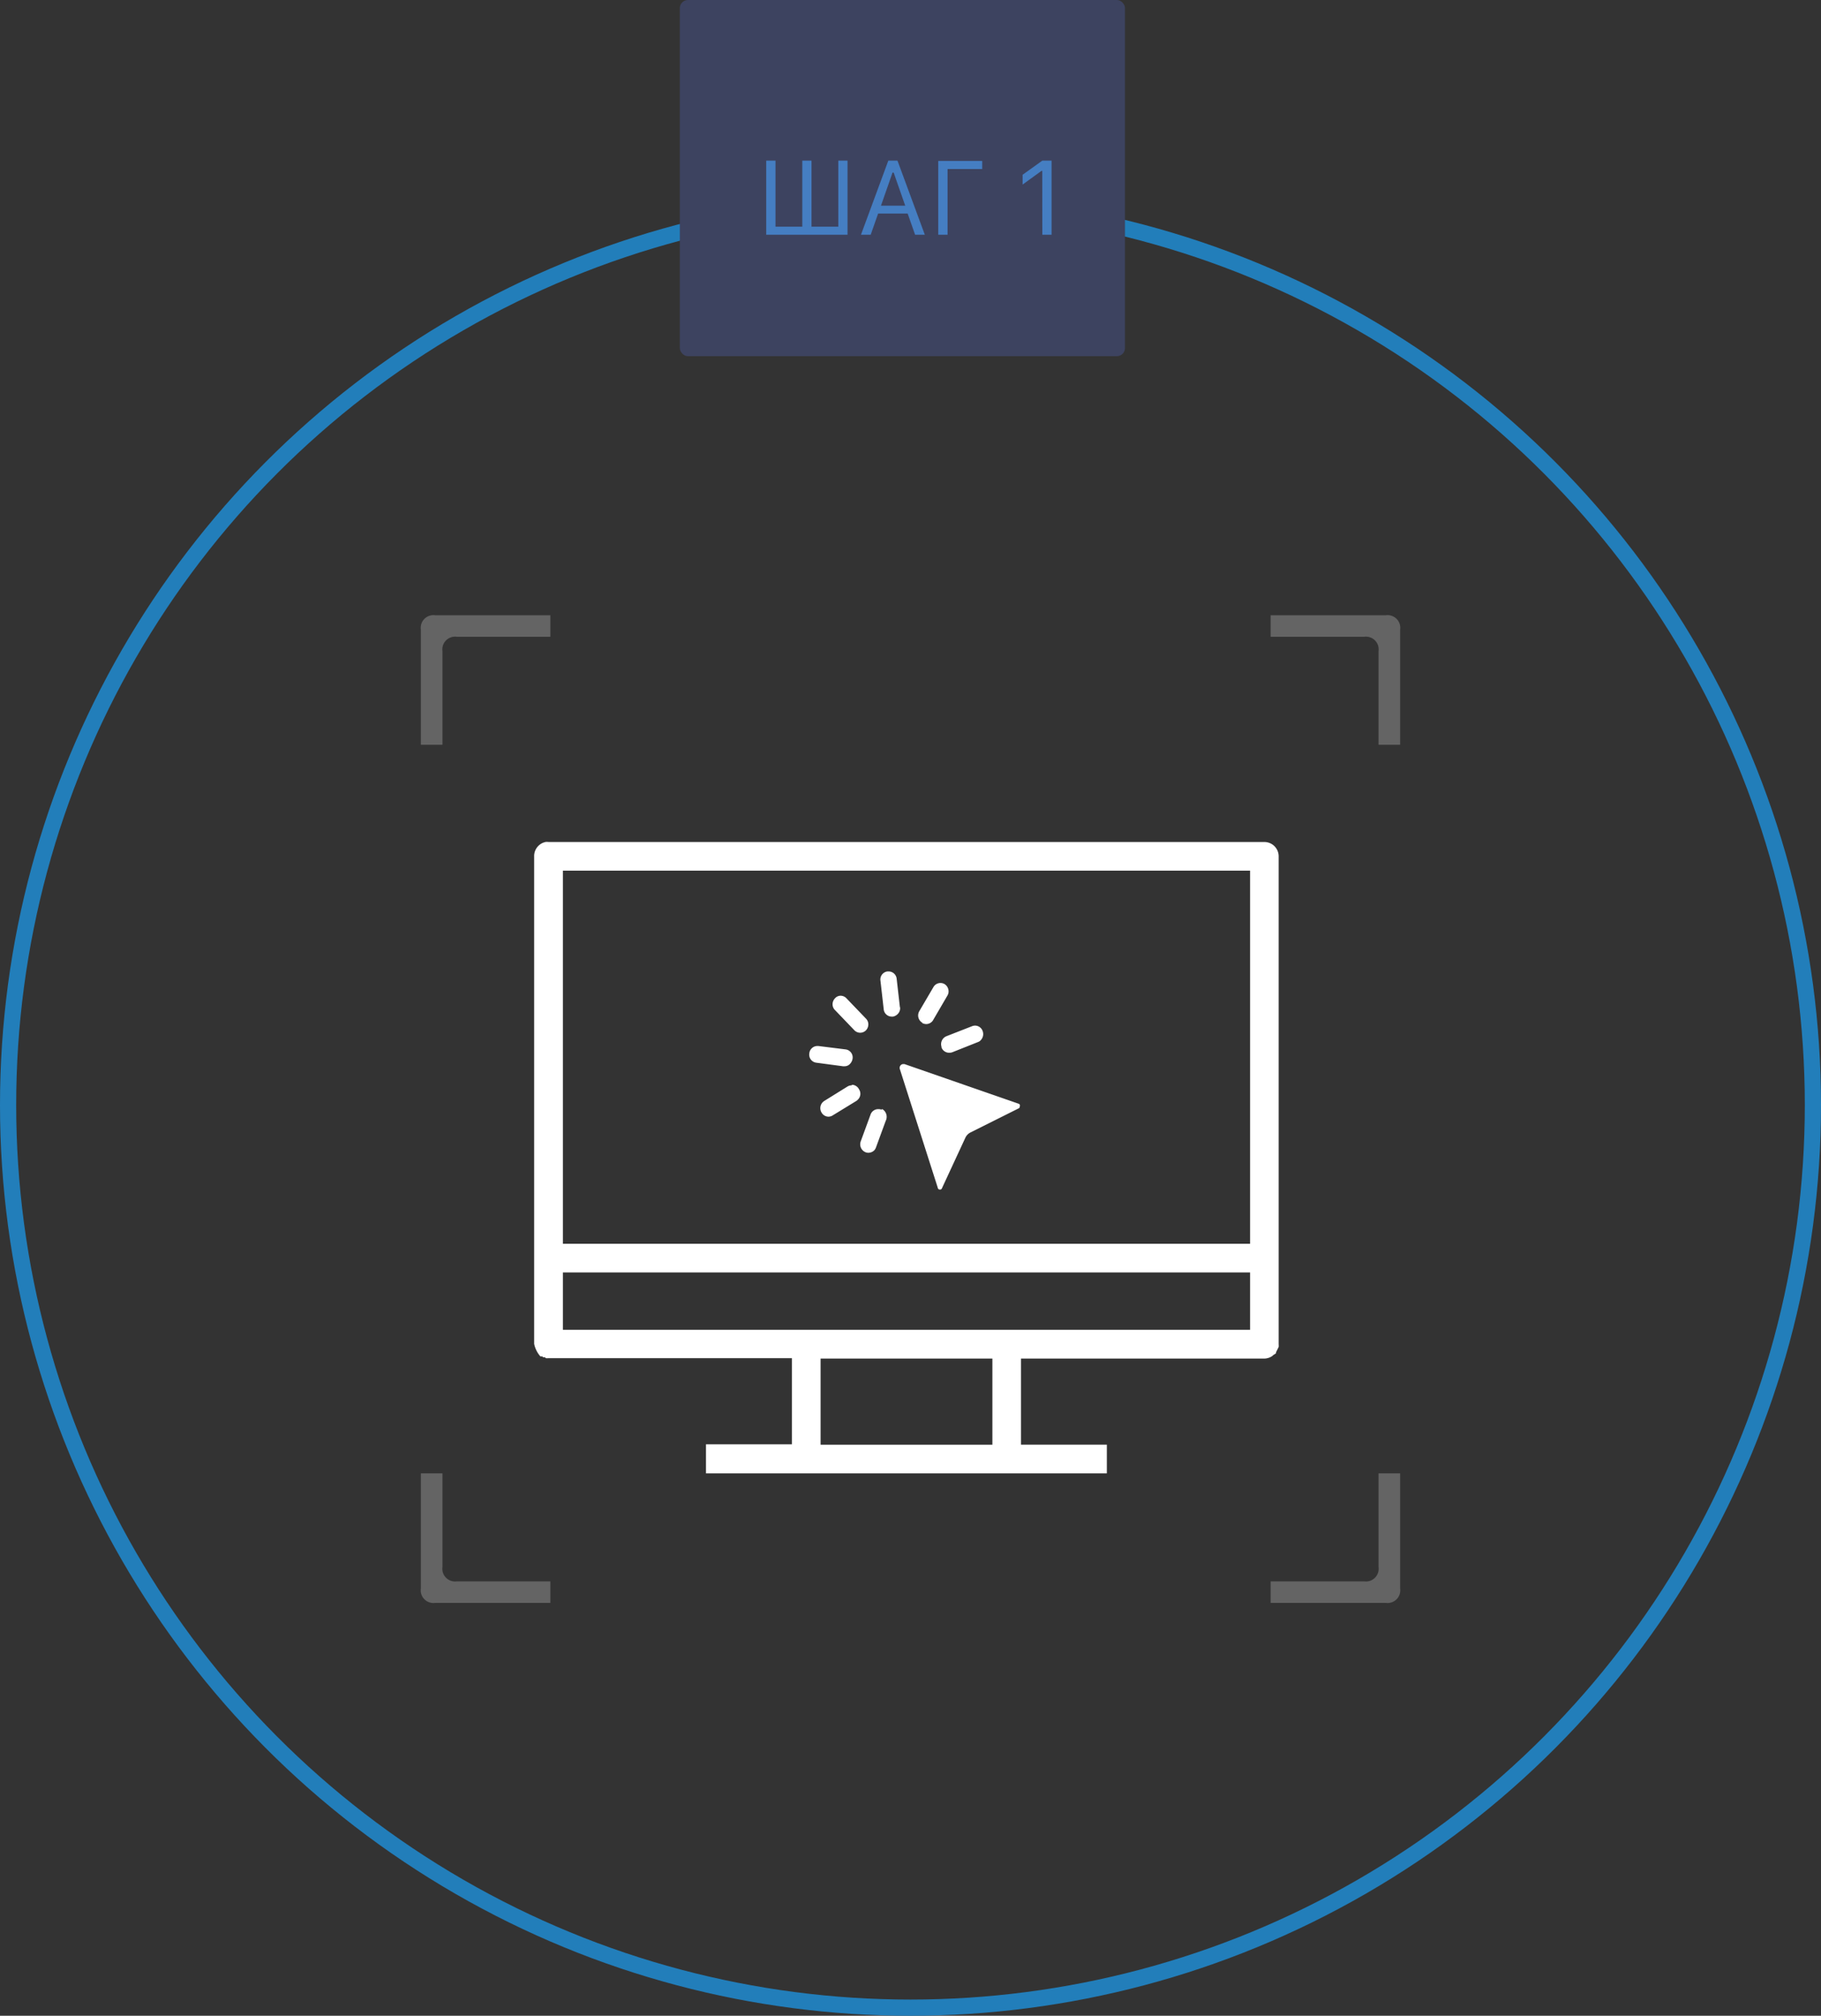 <svg id="Слой_1" data-name="Слой 1" xmlns="http://www.w3.org/2000/svg" width="225px" height="249px"
     viewBox="0 0 225 249" style="background-color: #3d4360">
    <rect x="0" y="0" width="225" height="249" fill="#333333" stroke="none"/>
    <circle id="Oval" cx="112.5" cy="136.5" r="111.5" style="fill:none;stroke:#227eba;stroke-width:2px">
        <animate
                id="circle-anim"
                class='start-animation'
                begin="indefinite"
                dur="1.5s"
                fill="freeze"
                attributeName="stroke-width"
                values="2;3;3;2"
                keyTimes="0;0.3;0.7;1"
        />
        <animate
                begin="indefinite"
                dur="1.5s"
                fill="freeze"
                attributeName="stroke"
                values="#227EBA;#5ABAFB;#5ABAFB;#227EBA;#227EBA"
                keyTimes="0;0.2;0.6;0.8;1"
        />
    </circle>
    <rect id="text-background" x="84" width="55" height="44" rx="1" ry="1" style="fill:#3d4360"/>
    <path id="tl" d="M52,92h2.67V80.44a1.57,1.57,0,0,1,1.78-1.78H68V76H53.78A1.57,1.57,0,0,0,52,77.78Z"
          style="fill:#d8d8d8;opacity:0.3;isolation:isolate">
        <animateTransform
                begin="indefinite"
                dur="1.5s"
                fill="freeze"
                attributeName="transform"
                type="translate"
                values="0 0;0 0;-3 -3;-3 -3;0 0;0 0"
                keyTimes="0;0.1;0.3;0.6;0.8;1"
        />
    </path>
    <path id="bl" d="M52,182h2.67v11.56a1.57,1.57,0,0,0,1.78,1.78H68V198H53.78A1.57,1.57,0,0,1,52,196.22Z"
          style="fill:#d8d8d8;opacity:0.3;isolation:isolate">
        <animateTransform
                begin="indefinite"
                dur="1.5s"
                fill="freeze"
                attributeName="transform"
                type="translate"
                values="0 0;0 0;-3 3;-3 3;0 0;0 0"
                keyTimes="0;0.1;0.3;0.6;0.8;1"
        />
    </path>
    <path id="tr" d="M173,92h-2.67V80.44a1.57,1.57,0,0,0-1.78-1.78H157V76h14.22A1.57,1.57,0,0,1,173,77.78Z"
          style="fill:#d8d8d8;opacity:0.3;isolation:isolate">
        <animateTransform
                begin="indefinite"
                dur="1.5s"
                fill="freeze"
                attributeName="transform"
                type="translate"
                values="0 0;0 0;3 -3;3 -3;0 0;0 0"
                keyTimes="0;0.1;0.3;0.6;0.8;1"
        />
    </path>
    <path id="br" d="M173,182h-2.67v11.56a1.57,1.57,0,0,1-1.78,1.78H157V198h14.22a1.57,1.57,0,0,0,1.78-1.78Z"
          style="fill:#d8d8d8;opacity:0.3;isolation:isolate">
        <animateTransform
                begin="indefinite"
                dur="1.5s"
                fill="freeze"
                attributeName="transform"
                type="translate"
                values="0 0;0 0;3 3;3 3;0 0;0 0"
                keyTimes="0;0.1;0.3;0.6;0.8;1"
        />
    </path>
    <path id="text"
          d="M94.67,29h10.05V19.84h-1.14V28h-3.31V19.84H99.13V28H95.82V19.84H94.67Zm18.4,0-.92-2.62H108.5L107.58,29h-1.2l3.38-9.16h1.13L114.27,29Zm-2.79-7.68-1.43,4.09h3l-1.43-4.09Zm6.8,7.68V20.88h4.28v-1h-5.43V29Zm11.71,0h1.14V19.84h-1.14l-2.44,1.75V22.8l2.33-1.69h.1Z"
          style="fill:#457ec2">
        <animate
                begin="indefinite"
                dur="1.5s"
                fill="freeze"
                attributeName="fill"
                values="#457EC2;#457EC2;#FFFFFF;#FFFFFF;#457EC2;#457EC2"
                keyTimes="0;0.1;0.4;0.6;0.8;1"
        />
    </path>
    <path id="monitor"
          d="M67.45,104A1.77,1.77,0,0,0,66,105.78V166a3.34,3.34,0,0,0,.77,1.55H67l.11.11h.22l.11.11a1.77,1.77,0,0,0,.33,0H97.85v10.64H87.23V182h49.53v-3.55H126.15V167.82h30.07a1.77,1.77,0,0,0,1-.33l.11-.11a1.77,1.77,0,0,0,.33-.22s0-.07,0-.11a8924.64,8924.64,0,0,1,.33-.66,1.78,1.78,0,0,0,0-.33V105.78a1.77,1.77,0,0,0-1.77-1.77H67.78A1.77,1.77,0,0,0,67.45,104Zm2.1,3.55h84.91v46.09H69.55V107.55Zm0,49.63h84.91v7.09H69.55Zm31.84,10.64h21.23v10.64H101.39Z"
          style="fill:#fff"/>
    <path id="cursor"
          d="M126,136.67a.28.28,0,0,1-.09.22l0,0,0,0-6,3a1.39,1.39,0,0,0-.64.67h0l-2.87,6.19a.25.25,0,0,1-.28.19.24.24,0,0,1-.25-.22l-4.69-14.67a.48.48,0,0,1,.11-.47.45.45,0,0,1,.32-.14l.14,0,14.08,4.89A.24.24,0,0,1,126,136.67Zm-22.81-11.88,2.39,2.49a1,1,0,0,0,.7.29,1,1,0,0,0,.71-.29h0a1.07,1.07,0,0,0,.3-.77,1,1,0,0,0-.31-.7l-2.39-2.49a1,1,0,0,0-.72-.32.93.93,0,0,0-.7.32,1.07,1.07,0,0,0-.3.76A1,1,0,0,0,103.19,124.79Zm8-.37-.4-3.52h0a1,1,0,0,0-1-.9h-.14a1,1,0,0,0-.86,1.16l.4,3.51a1,1,0,0,0,1,.91h.14a1.1,1.1,0,0,0,.58-.31A1,1,0,0,0,111.21,124.42Zm2.74,1.94h0a1.06,1.06,0,0,0,.52.14h0a1,1,0,0,0,.7-.3.75.75,0,0,0,.15-.2l1.75-3a1,1,0,0,0,.13-.76,1.06,1.06,0,0,0-.46-.67,1,1,0,0,0-1.38.35l-1.76,3A1.05,1.05,0,0,0,114,126.36Zm2.39,3a1,1,0,0,0,1,.68h0a1,1,0,0,0,.35-.06l3.17-1.26a.8.8,0,0,0,.35-.24,1.08,1.08,0,0,0,.23-1.1,1,1,0,0,0-.93-.69,1,1,0,0,0-.35.06L116.94,128A1.06,1.06,0,0,0,116.34,129.33Zm-12.1,2.35h.12a.9.9,0,0,0,.71-.32,1.17,1.17,0,0,0,.29-.6h0a1,1,0,0,0-.85-1.16l-3.38-.42H101a1,1,0,0,0-1,.9,1,1,0,0,0,.85,1.16l3.38.45Zm1,2.36a1,1,0,0,0-.53.16L101.84,136a1.05,1.05,0,0,0-.33,1.43,1,1,0,0,0,.85.51h0a1,1,0,0,0,.53-.16L105.8,136a.83.83,0,0,0,.19-.16,1,1,0,0,0,.15-1.28A1,1,0,0,0,105.29,134Zm3.69,3h0a1,1,0,0,0-.35-.06,1,1,0,0,0-1,.68l-1.21,3.3h0a1.06,1.06,0,0,0,.59,1.34.92.92,0,0,0,.35.07h0a1.07,1.07,0,0,0,.72-.29h0a1,1,0,0,0,.22-.36l1.21-3.3h0A1.1,1.1,0,0,0,109,137Z"
          style="fill:#fff"/>
</svg>